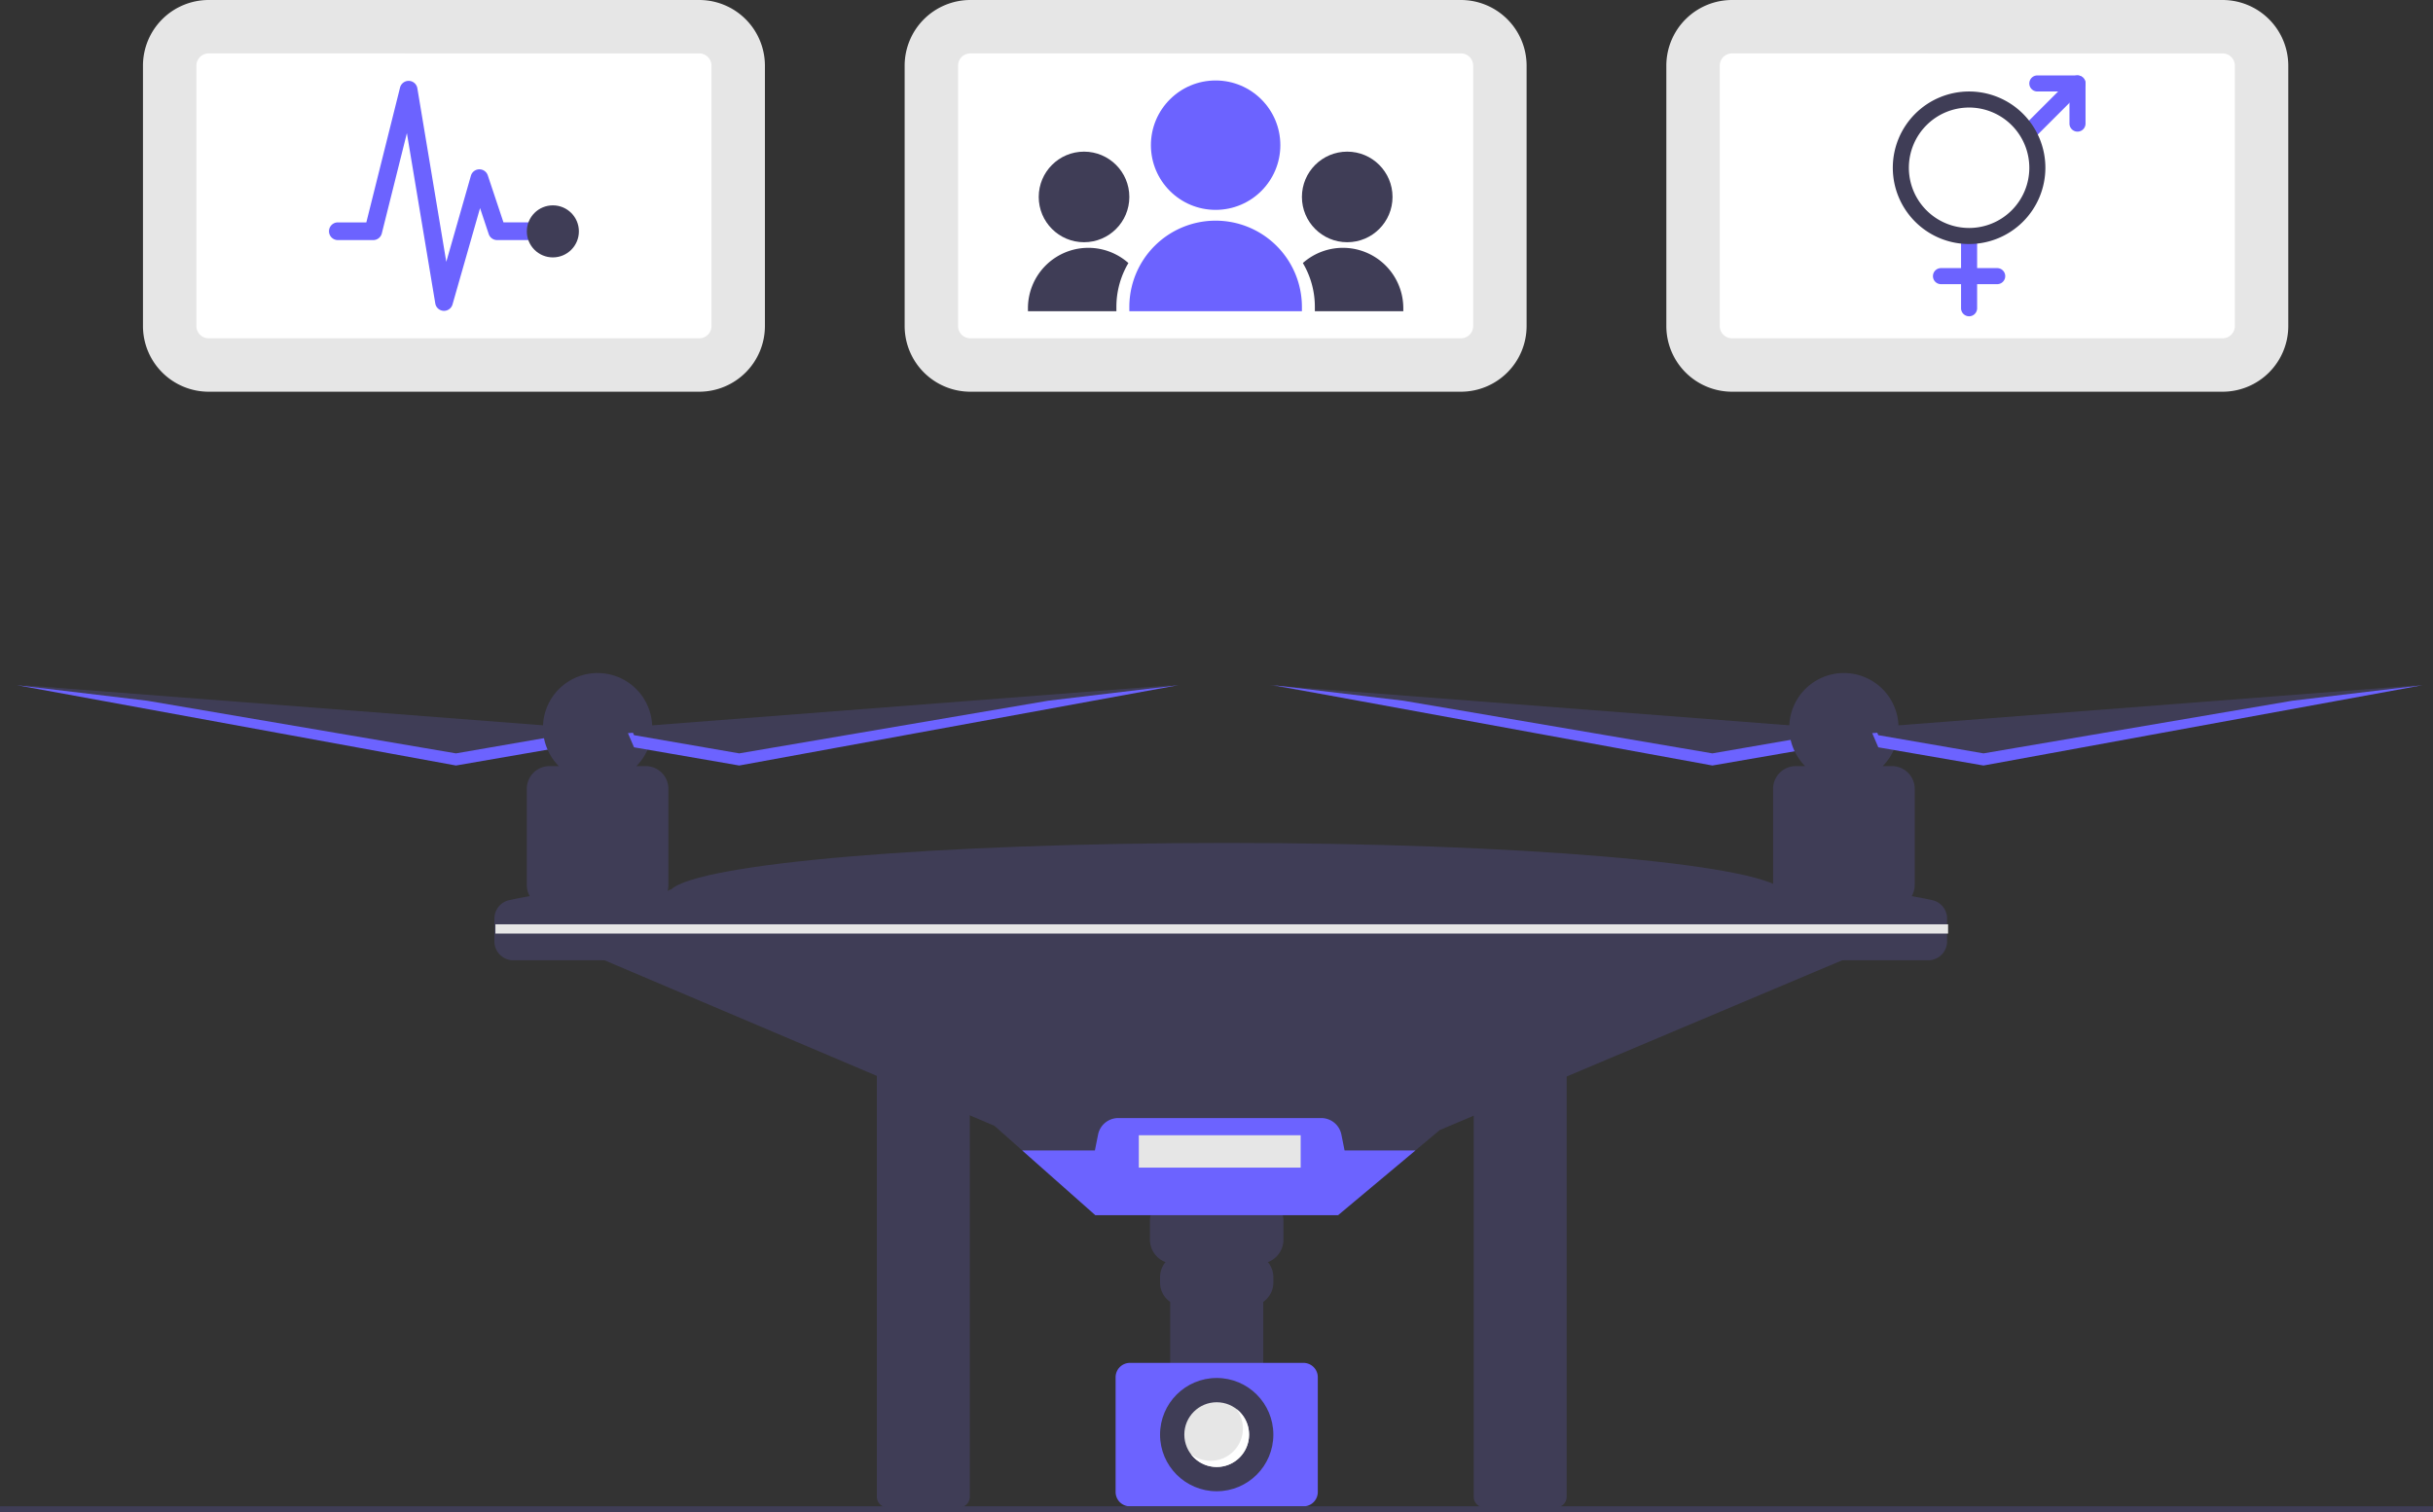 <svg id="bc137ec4-450d-48ae-9585-2def8928b892"
     data-name="Layer 1"
     xmlns="http://www.w3.org/2000/svg"
     width="888"
     height="552.129"
     viewBox="0 0 888 552.129"
><rect x="0" y="0" width="888" height="552.129" fill="#333333" stroke="none"/><title>drone_surveillance</title>
  <path d="M479.902,562.186a3.868,3.868,0,0,0-3.863,3.863V720.363a3.868,3.868,0,0,0,3.863,3.863h26.196a3.868,3.868,0,0,0,3.863-3.863V566.049a3.868,3.868,0,0,0-3.863-3.863Z"
        transform="translate(-156 -173.935)"
        fill="#3f3d56"
  />
  <path d="M697.741,562.186a3.868,3.868,0,0,0-3.863,3.863V720.363a3.868,3.868,0,0,0,3.863,3.863h26.195a3.868,3.868,0,0,0,3.863-3.863V566.049a3.868,3.868,0,0,0-3.863-3.863Z"
        transform="translate(-156 -173.935)"
        fill="#3f3d56"
  />
  <polygon points="664.127 265.647 463.273 250.14 623.513 277.462 661.912 270.816 664.127 265.647"
           fill="#3f3d56"
  />
  <polygon points="624.99 275.031 663.389 268.385 663.766 267.505 665.604 267.647 663.389 272.816 624.99 279.462 464.75 250.14 512.237 255.806 624.99 275.031"
           fill="#6c63ff"
  />
  <polygon points="209.251 265.647 8.396 250.14 168.637 277.462 207.036 270.816 209.251 265.647"
           fill="#3f3d56"
  />
  <polygon points="166.422 275.031 204.82 268.385 205.198 267.505 207.036 267.647 204.82 272.816 166.422 279.462 6.181 250.14 53.668 255.806 166.422 275.031"
           fill="#6c63ff"
  />
  <path d="M854.095,520.072l-16.984.738-155.596,65.647L672.61,593.915l-28.23,23.63H555.767l-26.687-23.63-10.146-8.987-149.253-63.38-13.292-1.477,44.306-21.415h.236c10.043-9.533,97.016-16.984,202.833-16.984s192.791,7.451,202.833,16.984h.975Z"
        transform="translate(-156 -173.935)"
        fill="#3f3d56"
  />
  <path d="M399.479,499.752a8.276,8.276,0,0,0,.479-2.758V461.921a8.309,8.309,0,0,0-8.309-8.309h-3.374a19.938,19.938,0,1,0-28.326,0h-3.374a8.309,8.309,0,0,0-8.309,8.309v35.073a8.262,8.262,0,0,0,1.085,4.095c-2.508.44-5.016.917-7.523,1.469a6.877,6.877,0,0,0-5.376,6.724v8.333a6.887,6.887,0,0,0,6.887,6.887H421.372V503.826A177.613,177.613,0,0,0,399.479,499.752Z"
        transform="translate(-156 -173.935)"
        fill="#3f3d56"
  />
  <path d="M861.272,502.558c-2.508-.552-5.016-1.029-7.523-1.469a8.262,8.262,0,0,0,1.085-4.095V461.921a8.309,8.309,0,0,0-8.309-8.309h-3.374a19.938,19.938,0,1,0-28.326,0H811.452a8.309,8.309,0,0,0-8.309,8.309v35.073a8.276,8.276,0,0,0,.479,2.758,177.613,177.613,0,0,0-21.893,4.074v20.676h78.033a6.887,6.887,0,0,0,6.887-6.887v-8.333A6.877,6.877,0,0,0,861.272,502.558Z"
        transform="translate(-156 -173.935)"
        fill="#3f3d56"
  />
  <polygon points="681.85 265.647 882.704 250.14 722.464 277.462 684.065 270.816 681.85 265.647"
           fill="#3f3d56"
  />
  <path d="M615.653,610.899H584.494a8.789,8.789,0,0,0-8.789,8.789v6.791a8.784,8.784,0,0,0,5.682,8.213,8.589,8.589,0,0,0-1.99,5.509v1.948a8.611,8.611,0,0,0,3.692,7.07v25.924h33.968V649.219a8.611,8.611,0,0,0,3.692-7.07v-1.948a8.589,8.589,0,0,0-1.99-5.509,8.784,8.784,0,0,0,5.682-8.213V619.688A8.789,8.789,0,0,0,615.653,610.899Z"
        transform="translate(-156 -173.935)"
        fill="#3f3d56"
  />
  <path d="M568.408,671.475a5.239,5.239,0,0,0-5.233,5.232v41.917a5.239,5.239,0,0,0,5.233,5.233h63.332a5.239,5.239,0,0,0,5.232-5.233V676.707a5.239,5.239,0,0,0-5.232-5.232Z"
        transform="translate(-156 -173.935)"
        fill="#6c63ff"
  />
  <path d="M672.61,593.915l-28.23,23.63H555.767l-26.687-23.63h26.539l1.159-5.782a7.503,7.503,0,0,1,7.355-6.033h74.095a7.503,7.503,0,0,1,7.355,6.033l1.159,5.782Z"
        transform="translate(-156 -173.935)"
        fill="#6c63ff"
  />
  <circle cx="444.073"
          cy="523.73"
          r="20.676"
          fill="#3f3d56"
  />
  <circle cx="444.073"
          cy="523.73"
          r="11.815"
          fill="#e6e6e6"
  />
  <path d="M607.215,688.269a11.799,11.799,0,0,1-16.538,16.538,11.804,11.804,0,1,0,16.538-16.538Z"
        transform="translate(-156 -173.935)"
        fill="#fff"
  />
  <rect x="180.821"
        y="337.43"
        width="530.196"
        height="3.382"
        fill="#e6e6e6"
  />
  <polygon points="723.941 275.031 685.542 268.385 685.165 267.505 683.327 267.647 685.542 272.816 723.941 279.462 884.181 250.14 836.694 255.806 723.941 275.031"
           fill="#6c63ff"
  />
  <polygon points="226.973 265.647 427.828 250.14 267.587 277.462 229.189 270.816 226.973 265.647"
           fill="#3f3d56"
  />
  <polygon points="269.803 275.031 231.404 268.385 231.027 267.505 229.189 267.647 231.404 272.816 269.803 279.462 430.043 250.14 382.556 255.806 269.803 275.031"
           fill="#6c63ff"
  />
  <rect x="415.644"
        y="414.442"
        width="59.075"
        height="11.815"
        fill="#e6e6e6"
  />
  <path d="M411.217,173.935H232.146a23.992,23.992,0,0,0-23.965,23.965v95.071a23.992,23.992,0,0,0,23.965,23.965H411.217a23.992,23.992,0,0,0,23.965-23.965V197.9a23.992,23.992,0,0,0-23.965-23.965Z"
        transform="translate(-156 -173.935)"
        fill="#e6e6e6"
  />
  <path d="M232.145,193.435a4.469,4.469,0,0,0-4.464,4.464V292.971a4.469,4.469,0,0,0,4.464,4.464H411.217a4.469,4.469,0,0,0,4.464-4.464V197.9a4.469,4.469,0,0,0-4.464-4.464Z"
        transform="translate(-156 -173.935)"
        fill="#fff"
  />
  <path d="M318.058,287.413q-.092,0-.184-.005a3.229,3.229,0,0,1-3.002-2.693l-10.364-62.183-9.151,36.603a3.229,3.229,0,0,1-3.133,2.446h-12.916a3.229,3.229,0,1,1,0-6.458H289.703l12.305-49.219a3.229,3.229,0,0,1,6.318.252l10.561,63.368,8.981-31.434a3.229,3.229,0,0,1,6.168-.134l5.722,17.166h10.589a3.229,3.229,0,0,1,0,6.458H337.431a3.229,3.229,0,0,1-3.063-2.208l-3.158-9.472L321.161,285.071A3.229,3.229,0,0,1,318.058,287.413Z"
        transform="translate(-156 -173.935)"
        fill="#6c63ff"
  />
  <circle cx="201.784"
          cy="84.467"
          r="9.5"
          fill="#3f3d56"
  />
  <path d="M689.217,173.935H510.146a23.992,23.992,0,0,0-23.965,23.965v95.071a23.992,23.992,0,0,0,23.965,23.965H689.217a23.992,23.992,0,0,0,23.965-23.965V197.9a23.992,23.992,0,0,0-23.965-23.965Z"
        transform="translate(-156 -173.935)"
        fill="#e6e6e6"
  />
  <path d="M510.145,193.435a4.469,4.469,0,0,0-4.464,4.464V292.971a4.469,4.469,0,0,0,4.464,4.464H689.217a4.469,4.469,0,0,0,4.464-4.464V197.9a4.469,4.469,0,0,0-4.464-4.464Z"
        transform="translate(-156 -173.935)"
        fill="#fff"
  />
  <circle cx="443.681"
          cy="52.997"
          r="23.621"
          fill="#6c63ff"
  />
  <path d="M443.681,80.555h0a31.494,31.494,0,0,1,31.494,31.494v1.575a0,0,0,0,1,0,0H412.187a0,0,0,0,1,0,0v-1.575A31.494,31.494,0,0,1,443.681,80.555Z"
        fill="#6c63ff"
  />
  <circle cx="395.652"
          cy="71.894"
          r="16.534"
          fill="#3f3d56"
  />
  <path d="M567.846,269.96a22.041,22.041,0,0,0-36.664,16.496v1.102h32.282v-1.575A31.34,31.34,0,0,1,567.846,269.96Z"
        transform="translate(-156 -173.935)"
        fill="#3f3d56"
  />
  <circle cx="491.71"
          cy="71.894"
          r="16.534"
          fill="#3f3d56"
  />
  <path d="M631.517,269.96a22.041,22.041,0,0,1,36.664,16.496v1.102H635.899v-1.575A31.34,31.34,0,0,0,631.517,269.96Z"
        transform="translate(-156 -173.935)"
        fill="#3f3d56"
  />
  <path d="M967.217,173.935H788.146a23.992,23.992,0,0,0-23.965,23.965v95.071a23.992,23.992,0,0,0,23.965,23.965H967.217a23.992,23.992,0,0,0,23.965-23.965V197.9a23.992,23.992,0,0,0-23.965-23.965Z"
        transform="translate(-156 -173.935)"
        fill="#e6e6e6"
  />
  <path d="M788.145,193.435a4.469,4.469,0,0,0-4.464,4.464V292.971a4.469,4.469,0,0,0,4.464,4.464H967.217a4.469,4.469,0,0,0,4.464-4.464V197.9a4.469,4.469,0,0,0-4.464-4.464Z"
        transform="translate(-156 -173.935)"
        fill="#fff"
  />
  <path d="M874.683,289.399a2.931,2.931,0,0,1-2.931-2.931V263.021a2.931,2.931,0,0,1,5.862,0V286.468A2.931,2.931,0,0,1,874.683,289.399Z"
        transform="translate(-156 -173.935)"
        fill="#6c63ff"
  />
  <path d="M884.941,277.675h-20.516a2.931,2.931,0,1,1,0-5.862h20.516a2.931,2.931,0,1,1,0,5.862Z"
        transform="translate(-156 -173.935)"
        fill="#6c63ff"
  />
  <path d="M914.25,221.988a2.931,2.931,0,0,1-2.931-2.931V207.334H899.596a2.931,2.931,0,1,1,0-5.862h14.655a2.931,2.931,0,0,1,2.931,2.931v14.655A2.931,2.931,0,0,1,914.25,221.988Z"
        transform="translate(-156 -173.935)"
        fill="#6c63ff"
  />
  <path d="M896.533,225.051a2.931,2.931,0,0,1-2.072-5.003l17.717-17.717a2.931,2.931,0,0,1,4.145,4.145L898.605,224.193A2.922,2.922,0,0,1,896.533,225.051Z"
        transform="translate(-156 -173.935)"
        fill="#6c63ff"
  />
  <path d="M874.683,263.021a27.844,27.844,0,1,1,27.844-27.844A27.875,27.875,0,0,1,874.683,263.021Zm0-49.825a21.982,21.982,0,1,0,21.982,21.982A22.007,22.007,0,0,0,874.683,213.195Z"
        transform="translate(-156 -173.935)"
        fill="#3f3d56"
  />
  <rect y="549.889"
        width="888"
        height="2.241"
        fill="#3f3d56"
  />
</svg>
